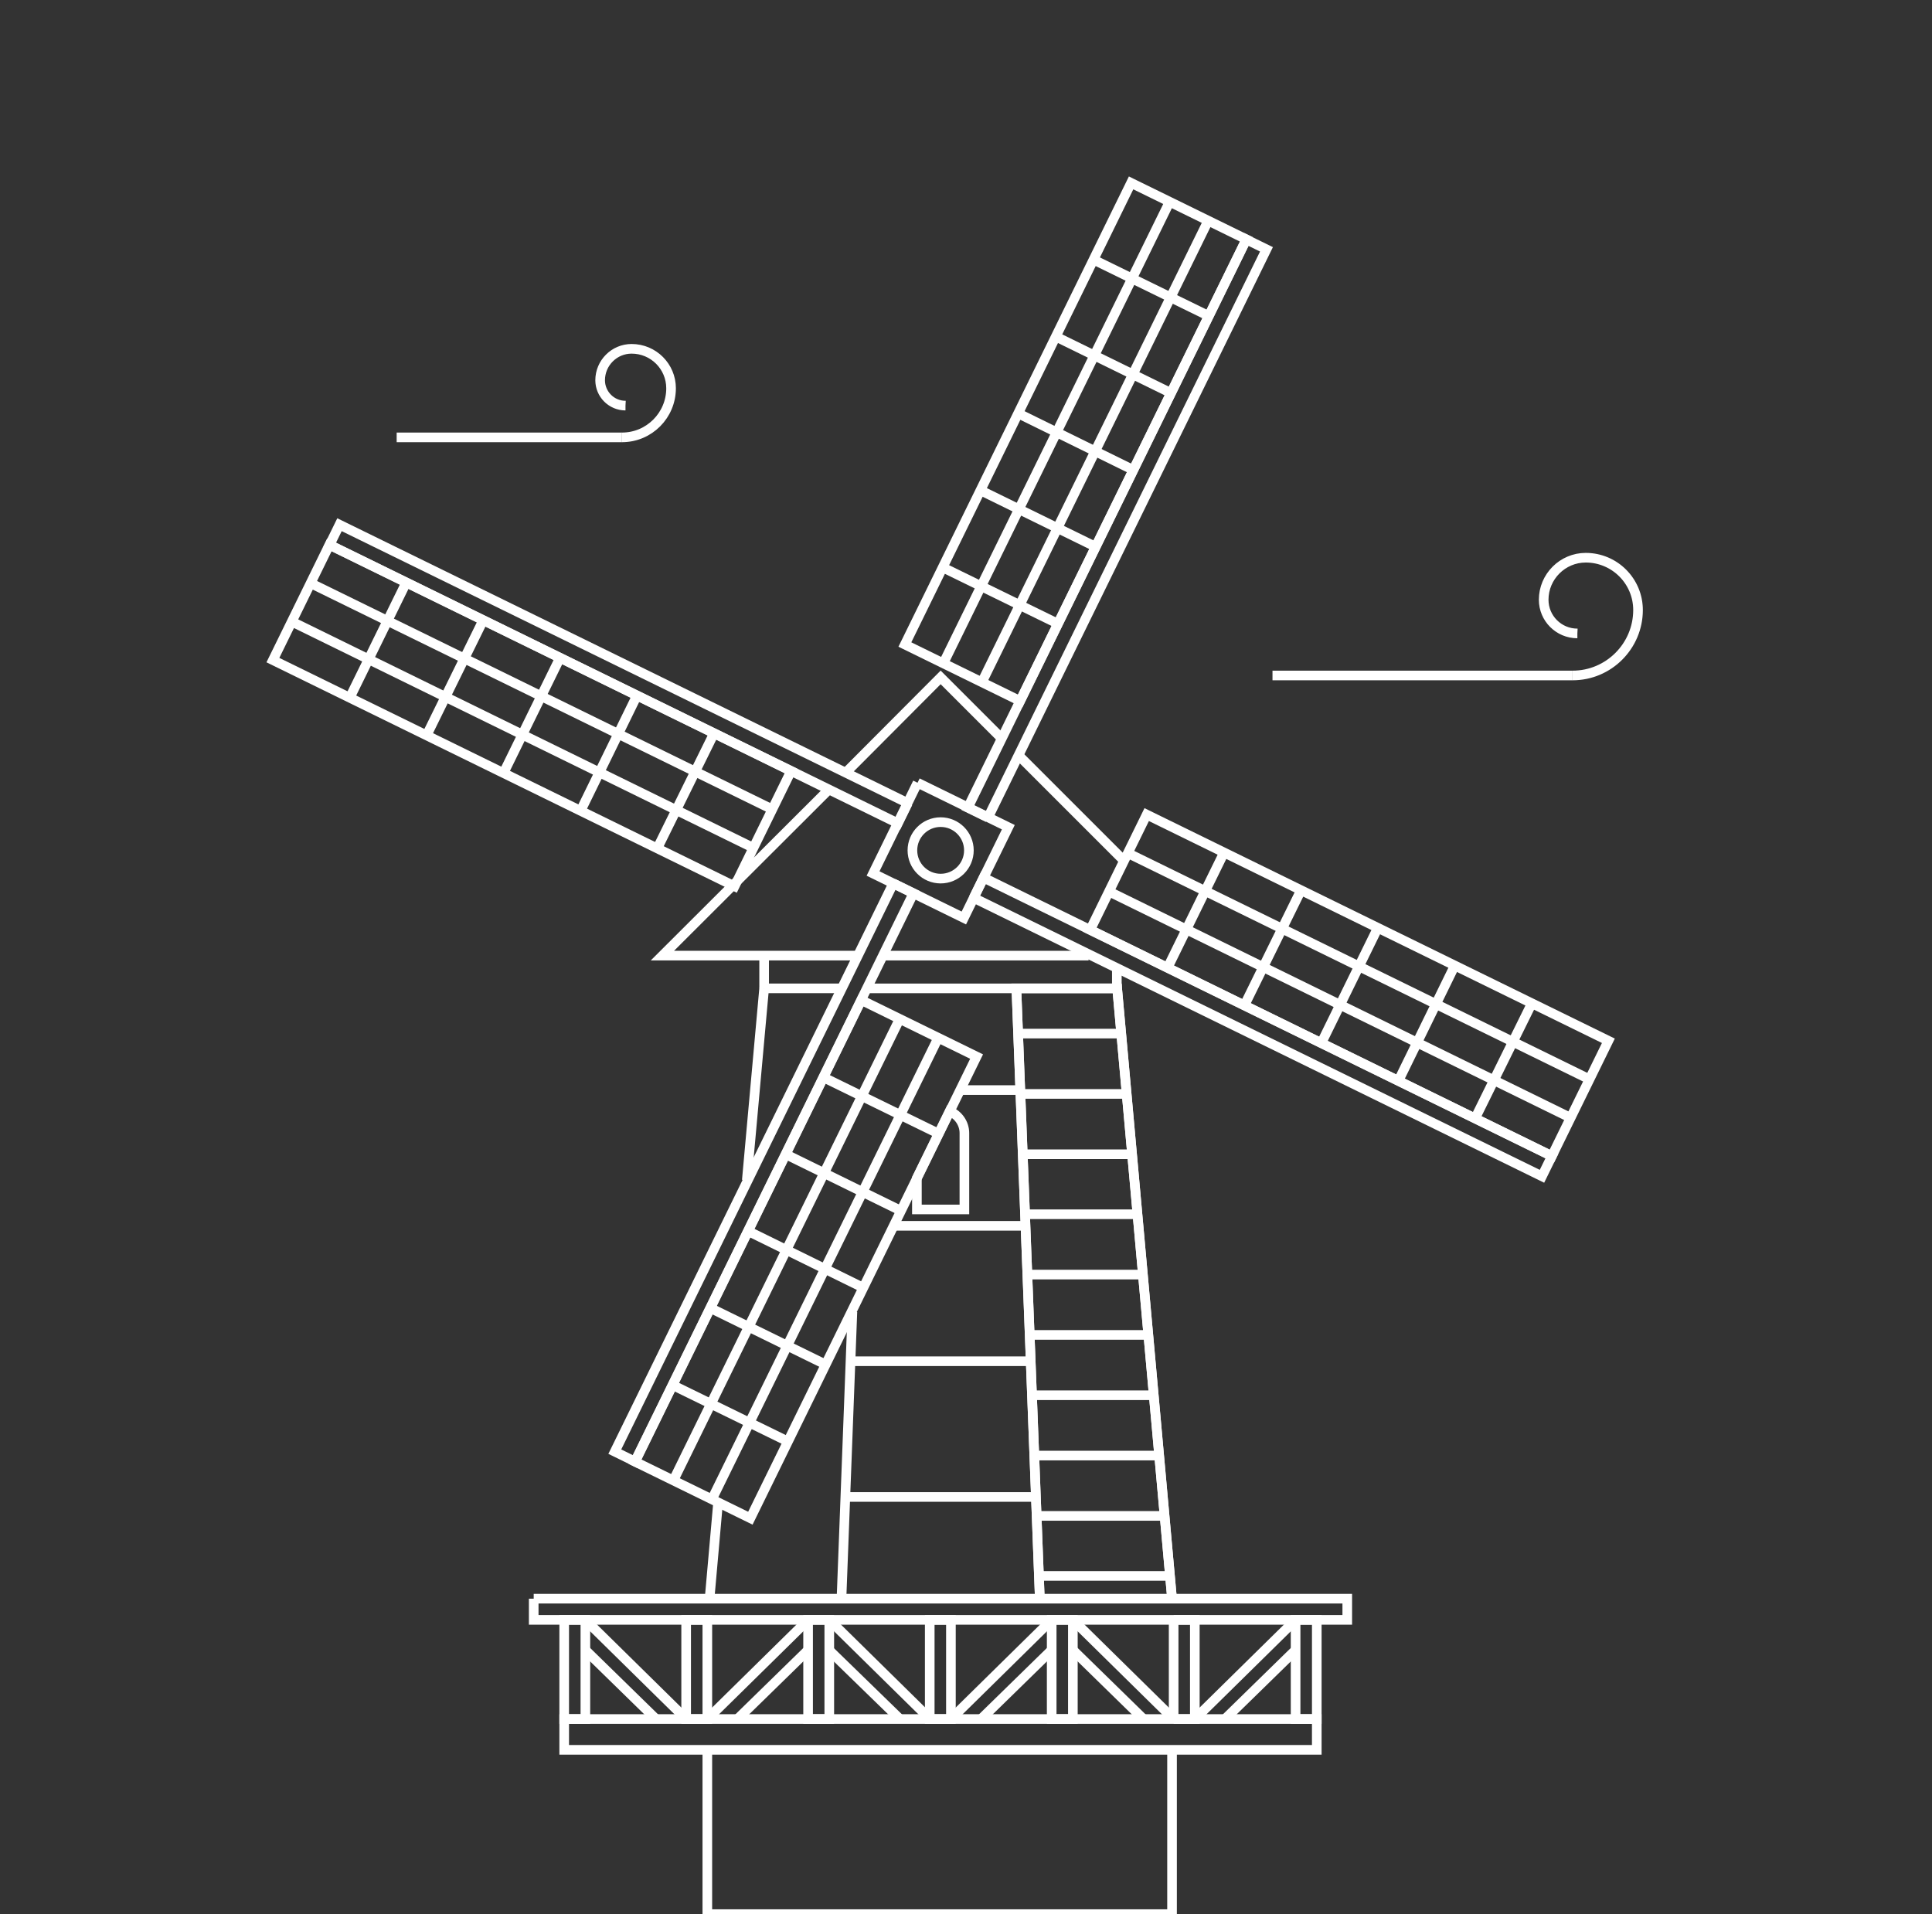 <svg version="1.1" id="Layer_1" xmlns="http://www.w3.org/2000/svg" xmlns:xlink="http://www.w3.org/1999/xlink" x="0px" y="0px" width="602px" height="596.5px" viewBox="0 0 602 596.5" enable-background="new 0 0 602 596.5" xml:space="preserve" data-id="1"><rect x="0" y="0" width="602" height="596.5" fill="#333333" stroke="none"/><rect x="166.3" y="498.2" fill="none" stroke="#FFFFFF" stroke-width="3" stroke-miterlimit="10" width="253.5" height="6.6" class="z-ze9b1h_1" style="stroke-dasharray: 520.2px; stroke-dashoffset: 0px;"></rect><polyline fill="none" stroke="#FFFFFF" stroke-width="3" stroke-miterlimit="10" points="365.2,545.3 365.2,596.5 220.4,596.5 	220.4,545.3 " class="z-i0uxcp_1"></polyline><polyline fill="none" stroke="#FFFFFF" stroke-width="3" stroke-miterlimit="10" points="365.2,498.2 348.1,308 270.1,308 " class="z-fyswfj_1"></polyline><rect x="213.8" y="504.8" fill="none" stroke="#FFFFFF" stroke-width="3" stroke-miterlimit="10" width="6.6" height="30.9" class="z-0au26v_1" style="stroke-dasharray: 75px; stroke-dashoffset: 0px;"></rect><line fill="none" stroke="#FFFFFF" stroke-width="3" stroke-miterlimit="10" x1="182.4" y1="504.8" x2="213.8" y2="535.7" class="z-vjqy2k_1" style="stroke-dasharray: 44.054px; stroke-dashoffset: 0px;"></line><line fill="none" stroke="#FFFFFF" stroke-width="3" stroke-miterlimit="10" x1="204.3" y1="535.6" x2="182.3" y2="514.1" class="z-9bg525_1" style="stroke-dasharray: 30.761px; stroke-dashoffset: 0px;"></line><line fill="none" stroke="#FFFFFF" stroke-width="3" stroke-miterlimit="10" x1="230" y1="535.5" x2="251.9" y2="514.1" class="z-27avgc_1" style="stroke-dasharray: 30.62px; stroke-dashoffset: 0px;"></line><line fill="none" stroke="#FFFFFF" stroke-width="3" stroke-miterlimit="10" x1="251.8" y1="504.8" x2="220.4" y2="535.7" class="z-zp17ph_1" style="stroke-dasharray: 44.054px; stroke-dashoffset: 0px;"></line><rect x="175.8" y="504.8" fill="none" stroke="#FFFFFF" stroke-width="3" stroke-miterlimit="10" width="6.6" height="30.9" class="z-kbdw5w_1" style="stroke-dasharray: 75px; stroke-dashoffset: 0px;"></rect><rect x="289.7" y="504.8" fill="none" stroke="#FFFFFF" stroke-width="3" stroke-miterlimit="10" width="6.6" height="30.9" class="z-911iyj_1" style="stroke-dasharray: 75px; stroke-dashoffset: 0px;"></rect><line fill="none" stroke="#FFFFFF" stroke-width="3" stroke-miterlimit="10" x1="280.3" y1="535.6" x2="258.2" y2="514.1" class="z-q4mzn2_1" style="stroke-dasharray: 30.833px; stroke-dashoffset: 0px;"></line><line fill="none" stroke="#FFFFFF" stroke-width="3" stroke-miterlimit="10" x1="258.4" y1="504.8" x2="289.8" y2="535.7" class="z-wjqnl8_1" style="stroke-dasharray: 44.054px; stroke-dashoffset: 0px;"></line><line fill="none" stroke="#FFFFFF" stroke-width="3" stroke-miterlimit="10" x1="305.9" y1="535.5" x2="327.8" y2="514.1" class="z-jiq6d1_1" style="stroke-dasharray: 30.62px; stroke-dashoffset: 0px;"></line><line fill="none" stroke="#FFFFFF" stroke-width="3" stroke-miterlimit="10" x1="327.7" y1="504.8" x2="296.3" y2="535.7" class="z-cnvg08_1" style="stroke-dasharray: 44.054px; stroke-dashoffset: 0px;"></line><polyline fill="none" stroke="#FFFFFF" stroke-width="3" stroke-miterlimit="10" points="365.7,504.8 372.3,504.8 372.3,535.7 	365.7,535.7 " class="z-il88hw_1"></polyline><line fill="none" stroke="#FFFFFF" stroke-width="3" stroke-miterlimit="10" x1="356.2" y1="535.6" x2="334.2" y2="514.1" class="z-xjmguu_1" style="stroke-dasharray: 30.761px; stroke-dashoffset: 0px;"></line><line fill="none" stroke="#FFFFFF" stroke-width="3" stroke-miterlimit="10" x1="334.3" y1="504.8" x2="365.7" y2="535.7" class="z-h8iju5_1" style="stroke-dasharray: 44.054px; stroke-dashoffset: 0px;"></line><line fill="none" stroke="#FFFFFF" stroke-width="3" stroke-miterlimit="10" x1="403.7" y1="504.8" x2="372.3" y2="535.7" class="z-bj3hpo_1" style="stroke-dasharray: 44.054px; stroke-dashoffset: 0px;"></line><line fill="none" stroke="#FFFFFF" stroke-width="3" stroke-miterlimit="10" x1="381.9" y1="535.5" x2="403.8" y2="514.1" class="z-f0kh0k_1" style="stroke-dasharray: 30.62px; stroke-dashoffset: 0px;"></line><rect x="327.7" y="504.8" fill="none" stroke="#FFFFFF" stroke-width="3" stroke-miterlimit="10" width="6.6" height="30.9" class="z-ruxp0n_1" style="stroke-dasharray: 75px; stroke-dashoffset: 0px;"></rect><rect x="403.7" y="504.8" fill="none" stroke="#FFFFFF" stroke-width="3" stroke-miterlimit="10" width="6.6" height="30.9" class="z-qf2omp_1" style="stroke-dasharray: 75px; stroke-dashoffset: 0px;"></rect><rect x="251.8" y="504.8" fill="none" stroke="#FFFFFF" stroke-width="3" stroke-miterlimit="10" width="6.6" height="30.9" class="z-01n3ap_1" style="stroke-dasharray: 75px; stroke-dashoffset: 0px;"></rect><rect x="175.8" y="535.7" fill="none" stroke="#FFFFFF" stroke-width="3" stroke-miterlimit="10" width="234.5" height="9.6" class="z-14gbog_1" style="stroke-dasharray: 488.2px; stroke-dashoffset: 0px;"></rect><line fill="none" stroke="#FFFFFF" stroke-width="3" stroke-miterlimit="10" x1="324" y1="498.2" x2="316.7" y2="308" class="z-2lzt0e_1" style="stroke-dasharray: 190.34px; stroke-dashoffset: 0px;"></line><g class="z-4qhq96_1">	<line fill="none" stroke="#FFFFFF" stroke-width="3" stroke-miterlimit="10" x1="316.9" y1="322.1" x2="349.4" y2="322.1" class="z-oymonl_1" style="stroke-dasharray: 32.5px; stroke-dashoffset: 0px;"></line>	<line fill="none" stroke="#FFFFFF" stroke-width="3" stroke-miterlimit="10" x1="317.7" y1="340.9" x2="351.2" y2="340.9" class="z-87d2h1_1" style="stroke-dasharray: 33.5px; stroke-dashoffset: 0px;"></line>	<line fill="none" stroke="#FFFFFF" stroke-width="3" stroke-miterlimit="10" x1="318.5" y1="359.7" x2="353" y2="359.7" class="z-je0nbb_1" style="stroke-dasharray: 34.5px; stroke-dashoffset: 0px;"></line>	<line fill="none" stroke="#FFFFFF" stroke-width="3" stroke-miterlimit="10" x1="319.3" y1="378.4" x2="354.8" y2="378.4" class="z-xdlp39_1" style="stroke-dasharray: 35.5px; stroke-dashoffset: 0px;"></line>	<line fill="none" stroke="#FFFFFF" stroke-width="3" stroke-miterlimit="10" x1="320.1" y1="397.2" x2="356.6" y2="397.2" class="z-bfepeq_1" style="stroke-dasharray: 36.5px; stroke-dashoffset: 0px;"></line>	<line fill="none" stroke="#FFFFFF" stroke-width="3" stroke-miterlimit="10" x1="320.9" y1="416" x2="358.4" y2="416" class="z-6hvd64_1" style="stroke-dasharray: 37.5px; stroke-dashoffset: 0px;"></line>	<line fill="none" stroke="#FFFFFF" stroke-width="3" stroke-miterlimit="10" x1="321.6" y1="434.8" x2="360.2" y2="434.8" class="z-d6vpz2_1" style="stroke-dasharray: 38.6px; stroke-dashoffset: 0px;"></line>	<line fill="none" stroke="#FFFFFF" stroke-width="3" stroke-miterlimit="10" x1="322.4" y1="453.6" x2="361.9" y2="453.6" class="z-b4yvye_1" style="stroke-dasharray: 39.5px; stroke-dashoffset: 0px;"></line>	<line fill="none" stroke="#FFFFFF" stroke-width="3" stroke-miterlimit="10" x1="323.2" y1="472.4" x2="363.7" y2="472.4" class="z-9tc9ct_1" style="stroke-dasharray: 40.5px; stroke-dashoffset: 0px;"></line>	<line fill="none" stroke="#FFFFFF" stroke-width="3" stroke-miterlimit="10" x1="324" y1="491.1" x2="365.5" y2="491.1" class="z-g9z6u1_1" style="stroke-dasharray: 41.5px; stroke-dashoffset: 0px;"></line></g><polyline fill="none" stroke="#FFFFFF" stroke-width="3" stroke-miterlimit="10" points="324,498.2 316.7,308 348.1,308 	365.2,498.2 " class="z-zu0sf2_1"></polyline><line fill="none" stroke="#FFFFFF" stroke-width="3" stroke-miterlimit="10" x1="299.2" y1="339.7" x2="317.9" y2="339.7" class="z-zc3d5b_1" style="stroke-dasharray: 18.7px; stroke-dashoffset: 0px;"></line><line fill="none" stroke="#FFFFFF" stroke-width="3" stroke-miterlimit="10" x1="278.4" y1="382" x2="319.6" y2="382" class="z-nztqey_1" style="stroke-dasharray: 41.2px; stroke-dashoffset: 0px;"></line><line fill="none" stroke="#FFFFFF" stroke-width="3" stroke-miterlimit="10" x1="265.1" y1="424.2" x2="321.2" y2="424.2" class="z-n964wn_1" style="stroke-dasharray: 56.1px; stroke-dashoffset: 0px;"></line><line fill="none" stroke="#FFFFFF" stroke-width="3" stroke-miterlimit="10" x1="263.4" y1="466.5" x2="322.8" y2="466.5" class="z-mig4e4_1" style="stroke-dasharray: 59.4px; stroke-dashoffset: 0px;"></line><rect x="277.3" y="249.3" transform="matrix(0.898 0.44 -0.44 0.898 146.577 -101.959)" fill="none" stroke="#FFFFFF" stroke-width="3" stroke-miterlimit="10" width="31.5" height="31.5" class="z-g221gd_1" style="stroke-dasharray: 126px; stroke-dashoffset: 0px;"></rect><circle fill="none" stroke="#FFFFFF" stroke-width="3" stroke-miterlimit="10" cx="293.1" cy="265" r="8.8" class="z-4aob94_1" style="stroke-dasharray: 55.292px; stroke-dashoffset: 0px;"></circle><rect x="344.7" y="66" transform="matrix(-0.898 -0.44 0.44 -0.898 588.357 465.72)" fill="none" stroke="#FFFFFF" stroke-width="3" stroke-miterlimit="10" width="7" height="197.2" class="z-k9acm8_1" style="stroke-dasharray: 408.4px; stroke-dashoffset: 0px;"></rect><rect x="315.2" y="57.5" transform="matrix(-0.898 -0.44 0.44 -0.898 575.624 408.776)" fill="none" stroke="#FFFFFF" stroke-width="3" stroke-miterlimit="10" width="40" height="160.2" class="z-ui3hsc_1" style="stroke-dasharray: 400.4px; stroke-dashoffset: 0px;"></rect><line fill="none" stroke="#FFFFFF" stroke-width="3" stroke-miterlimit="10" x1="376.5" y1="68.7" x2="306" y2="212.5" class="z-1drx0b_1" style="stroke-dasharray: 160.152px; stroke-dashoffset: 0px;"></line><line fill="none" stroke="#FFFFFF" stroke-width="3" stroke-miterlimit="10" x1="364.5" y1="62.8" x2="294" y2="206.6" class="z-gbscbb_1" style="stroke-dasharray: 160.152px; stroke-dashoffset: 0px;"></line><line fill="none" stroke="#FFFFFF" stroke-width="3" stroke-miterlimit="10" x1="376.7" y1="98.5" x2="340.7" y2="80.9" class="z-4pcwff_1" style="stroke-dasharray: 40.072px; stroke-dashoffset: 0px;"></line><line fill="none" stroke="#FFFFFF" stroke-width="3" stroke-miterlimit="10" x1="364.9" y1="122.5" x2="329" y2="104.9" class="z-uybfc4_1" style="stroke-dasharray: 39.982px; stroke-dashoffset: 0px;"></line><line fill="none" stroke="#FFFFFF" stroke-width="3" stroke-miterlimit="10" x1="353.2" y1="146.5" x2="317.2" y2="128.8" class="z-jvwgjh_1" style="stroke-dasharray: 40.116px; stroke-dashoffset: 0px;"></line><line fill="none" stroke="#FFFFFF" stroke-width="3" stroke-miterlimit="10" x1="341.4" y1="170.4" x2="305.5" y2="152.8" class="z-0sta6l_1" style="stroke-dasharray: 39.982px; stroke-dashoffset: 0px;"></line><line fill="none" stroke="#FFFFFF" stroke-width="3" stroke-miterlimit="10" x1="329.7" y1="194.4" x2="293.7" y2="176.8" class="z-j1tjw9_1" style="stroke-dasharray: 40.072px; stroke-dashoffset: 0px;"></line><rect x="390" y="221.5" transform="matrix(0.44 -0.898 0.898 0.44 -67.123 532.561)" fill="none" stroke="#FFFFFF" stroke-width="3" stroke-miterlimit="10" width="7" height="197.2" class="z-lf6o31_1" style="stroke-dasharray: 408.4px; stroke-dashoffset: 0px;"></rect><rect x="400.5" y="227" transform="matrix(0.44 -0.898 0.898 0.44 -40.364 549.54)" fill="none" stroke="#FFFFFF" stroke-width="3" stroke-miterlimit="10" width="40" height="160.2" class="z-z1t7t0_1" style="stroke-dasharray: 400.4px; stroke-dashoffset: 0px;"></rect><line fill="none" stroke="#FFFFFF" stroke-width="3" stroke-miterlimit="10" x1="489.5" y1="348.4" x2="345.7" y2="277.9" class="z-rodl5u_1" style="stroke-dasharray: 160.152px; stroke-dashoffset: 0px;"></line><line fill="none" stroke="#FFFFFF" stroke-width="3" stroke-miterlimit="10" x1="495.4" y1="336.4" x2="351.5" y2="265.9" class="z-f0ym08_1" style="stroke-dasharray: 160.242px; stroke-dashoffset: 0px;"></line><line fill="none" stroke="#FFFFFF" stroke-width="3" stroke-miterlimit="10" x1="459.6" y1="348.6" x2="477.3" y2="312.7" class="z-hmzh53_1" style="stroke-dasharray: 40.026px; stroke-dashoffset: 0px;"></line><line fill="none" stroke="#FFFFFF" stroke-width="3" stroke-miterlimit="10" x1="435.7" y1="336.9" x2="453.3" y2="300.9" class="z-5ll73t_1" style="stroke-dasharray: 40.072px; stroke-dashoffset: 0px;"></line><line fill="none" stroke="#FFFFFF" stroke-width="3" stroke-miterlimit="10" x1="411.7" y1="325.1" x2="429.3" y2="289.2" class="z-2dpfjc_1" style="stroke-dasharray: 39.982px; stroke-dashoffset: 0px;"></line><line fill="none" stroke="#FFFFFF" stroke-width="3" stroke-miterlimit="10" x1="387.7" y1="313.4" x2="405.4" y2="277.4" class="z-ytam4k_1" style="stroke-dasharray: 40.116px; stroke-dashoffset: 0px;"></line><line fill="none" stroke="#FFFFFF" stroke-width="3" stroke-miterlimit="10" x1="363.8" y1="301.6" x2="381.4" y2="265.7" class="z-v7607l_1" style="stroke-dasharray: 39.982px; stroke-dashoffset: 0px;"></line><rect x="234.5" y="266.8" transform="matrix(0.898 0.44 -0.44 0.898 185.148 -67.472)" fill="none" stroke="#FFFFFF" stroke-width="3" stroke-miterlimit="10" width="7" height="197.2" class="z-y0rk8v_1" style="stroke-dasharray: 408.4px; stroke-dashoffset: 0px;"></rect><rect x="231" y="312.3" transform="matrix(0.898 0.44 -0.44 0.898 198.353 -70.425)" fill="none" stroke="#FFFFFF" stroke-width="3" stroke-miterlimit="10" width="40" height="160.2" class="z-xbl8fa_1" style="stroke-dasharray: 400.4px; stroke-dashoffset: 0px;"></rect><line fill="none" stroke="#FFFFFF" stroke-width="3" stroke-miterlimit="10" x1="209.8" y1="461.4" x2="280.3" y2="317.6" class="z-7u4r8f_1" style="stroke-dasharray: 160.152px; stroke-dashoffset: 0px;"></line><line fill="none" stroke="#FFFFFF" stroke-width="3" stroke-miterlimit="10" x1="221.8" y1="467.3" x2="292.3" y2="323.5" class="z-8ixfml_1" style="stroke-dasharray: 160.152px; stroke-dashoffset: 0px;"></line><line fill="none" stroke="#FFFFFF" stroke-width="3" stroke-miterlimit="10" x1="209.5" y1="431.6" x2="245.5" y2="449.2" class="z-h4xwag_1" style="stroke-dasharray: 40.072px; stroke-dashoffset: 0px;"></line><line fill="none" stroke="#FFFFFF" stroke-width="3" stroke-miterlimit="10" x1="221.3" y1="407.6" x2="257.2" y2="425.2" class="z-g2novt_1" style="stroke-dasharray: 39.982px; stroke-dashoffset: 0px;"></line><line fill="none" stroke="#FFFFFF" stroke-width="3" stroke-miterlimit="10" x1="233" y1="383.6" x2="269" y2="401.3" class="z-f6ht3l_1" style="stroke-dasharray: 40.116px; stroke-dashoffset: 0px;"></line><line fill="none" stroke="#FFFFFF" stroke-width="3" stroke-miterlimit="10" x1="244.8" y1="359.7" x2="280.7" y2="377.3" class="z-10zb59_1" style="stroke-dasharray: 39.982px; stroke-dashoffset: 0px;"></line><line fill="none" stroke="#FFFFFF" stroke-width="3" stroke-miterlimit="10" x1="256.5" y1="335.7" x2="292.5" y2="353.3" class="z-prup1g_1" style="stroke-dasharray: 40.072px; stroke-dashoffset: 0px;"></line><rect x="189.2" y="111.3" transform="matrix(-0.44 0.898 -0.898 -0.44 466.069 129.351)" fill="none" stroke="#FFFFFF" stroke-width="3" stroke-miterlimit="10" width="7" height="197.2" class="z-rod2wj_1" style="stroke-dasharray: 408.4px; stroke-dashoffset: 0px;"></rect><rect x="145.7" y="142.8" transform="matrix(-0.44 0.898 -0.898 -0.44 438.837 172.269)" fill="none" stroke="#FFFFFF" stroke-width="3" stroke-miterlimit="10" width="40" height="160.2" class="z-nn3n90_1" style="stroke-dasharray: 400.4px; stroke-dashoffset: 0px;"></rect><line fill="none" stroke="#FFFFFF" stroke-width="3" stroke-miterlimit="10" x1="96.7" y1="181.7" x2="240.6" y2="252.2" class="z-ogw9s7_1" style="stroke-dasharray: 160.242px; stroke-dashoffset: 0px;"></line><line fill="none" stroke="#FFFFFF" stroke-width="3" stroke-miterlimit="10" x1="90.9" y1="193.7" x2="234.7" y2="264.2" class="z-r7djxr_1" style="stroke-dasharray: 160.152px; stroke-dashoffset: 0px;"></line><line fill="none" stroke="#FFFFFF" stroke-width="3" stroke-miterlimit="10" x1="126.6" y1="181.5" x2="109" y2="217.4" class="z-ovf013_1" style="stroke-dasharray: 39.982px; stroke-dashoffset: 0px;"></line><line fill="none" stroke="#FFFFFF" stroke-width="3" stroke-miterlimit="10" x1="150.6" y1="193.2" x2="132.9" y2="229.2" class="z-6e2d5z_1" style="stroke-dasharray: 40.116px; stroke-dashoffset: 0px;"></line><line fill="none" stroke="#FFFFFF" stroke-width="3" stroke-miterlimit="10" x1="174.5" y1="205" x2="156.9" y2="240.9" class="z-0tbz71_1" style="stroke-dasharray: 39.982px; stroke-dashoffset: 0px;"></line><line fill="none" stroke="#FFFFFF" stroke-width="3" stroke-miterlimit="10" x1="198.5" y1="216.7" x2="180.9" y2="252.7" class="z-lbsa1j_1" style="stroke-dasharray: 40.072px; stroke-dashoffset: 0px;"></line><line fill="none" stroke="#FFFFFF" stroke-width="3" stroke-miterlimit="10" x1="222.5" y1="228.5" x2="204.8" y2="264.4" class="z-jorugh_1" style="stroke-dasharray: 40.026px; stroke-dashoffset: 0px;"></line><path fill="none" stroke="#FFFFFF" stroke-width="3" stroke-miterlimit="10" d="M490,210.5c11.3,0,20.4-9.2,20.4-20.4	c0-9-7.3-16.3-16.3-16.3c-7.2,0-13.1,5.9-13.1,13.1c0,5.8,4.7,10.5,10.5,10.5" class="z-4ev9mj_1" style="stroke-dasharray: 94.71px; stroke-dashoffset: 0px;"></path><line fill="none" stroke="#FFFFFF" stroke-width="3" stroke-miterlimit="10" x1="490" y1="210.5" x2="396.5" y2="210.5" class="z-ihquyb_1" style="stroke-dasharray: 93.5px; stroke-dashoffset: 0px;"></line><path fill="none" stroke="#FFFFFF" stroke-width="3" stroke-miterlimit="10" d="M193.8,136.3c8.5,0,15.3-6.9,15.3-15.3	c0-6.8-5.5-12.3-12.3-12.3c-5.4,0-9.8,4.4-9.8,9.8c0,4.3,3.5,7.9,7.9,7.9" class="z-2qtudf_1" style="stroke-dasharray: 71.159px; stroke-dashoffset: 0px;"></path><line fill="none" stroke="#FFFFFF" stroke-width="3" stroke-miterlimit="10" x1="193.8" y1="136.3" x2="123.6" y2="136.3" class="z-esf4uj_1" style="stroke-dasharray: 70.2px; stroke-dashoffset: 0px;"></line><line fill="none" stroke="#FFFFFF" stroke-width="3" stroke-miterlimit="10" x1="365.7" y1="504.8" x2="365.7" y2="535.7" class="z-bwnnm6_1" style="stroke-dasharray: 30.9px; stroke-dashoffset: 0px;"></line><line fill="none" stroke="#FFFFFF" stroke-width="3" stroke-miterlimit="10" x1="223.7" y1="468.8" x2="221.1" y2="498.2" class="z-muk8or_1" style="stroke-dasharray: 29.515px; stroke-dashoffset: 0px;"></line><line fill="none" stroke="#FFFFFF" stroke-width="3" stroke-miterlimit="10" x1="238.1" y1="308" x2="232.7" y2="367.8" class="z-tw7k5i_1" style="stroke-dasharray: 60.043px; stroke-dashoffset: 0px;"></line><g class="z-qr39qf_1">	<path fill="none" stroke="#FFFFFF" stroke-width="3" stroke-miterlimit="10" d="M295.9,346.3l-10.2,20.8v9.8h14.8v-23.8		C300.5,350.1,298.6,347.4,295.9,346.3z" class="z-q0nihx_1" style="stroke-dasharray: 80.268px; stroke-dashoffset: 0px;"></path></g><line fill="none" stroke="#FFFFFF" stroke-width="3" stroke-miterlimit="10" x1="262.2" y1="498.2" x2="265.6" y2="408.8" class="z-9z090s_1" style="stroke-dasharray: 89.465px; stroke-dashoffset: 0px;"></line><line fill="none" stroke="#FFFFFF" stroke-width="3" stroke-miterlimit="10" x1="238.1" y1="297.8" x2="238.1" y2="308" class="z-gck00m_1" style="stroke-dasharray: 10.2px; stroke-dashoffset: 0px;"></line><line fill="none" stroke="#FFFFFF" stroke-width="3" stroke-miterlimit="10" x1="348" y1="308" x2="348" y2="301.6" class="z-uwvdhx_1" style="stroke-dasharray: 6.4px; stroke-dashoffset: 0px;"></line><line fill="none" stroke="#FFFFFF" stroke-width="3" stroke-miterlimit="10" x1="275.2" y1="297.8" x2="339.2" y2="297.8" class="z-2yjioj_1" style="stroke-dasharray: 64px; stroke-dashoffset: 0px;"></line><line fill="none" stroke="#FFFFFF" stroke-width="3" stroke-miterlimit="10" x1="262.3" y1="308" x2="238.1" y2="308" class="z-j7uuk8_1" style="stroke-dasharray: 24.2px; stroke-dashoffset: 0px;"></line><polyline fill="none" stroke="#FFFFFF" stroke-width="3" stroke-miterlimit="10" points="258.2,246.1 206.4,297.8 267.3,297.8 " class="z-s9fpa5_1"></polyline><line fill="none" stroke="#FFFFFF" stroke-width="3" stroke-miterlimit="10" x1="350.3" y1="268.3" x2="317.4" y2="235.4" class="z-fns8qi_1" style="stroke-dasharray: 46.528px; stroke-dashoffset: 0px;"></line><polyline fill="none" stroke="#FFFFFF" stroke-width="3" stroke-miterlimit="10" points="312,230 293.1,211.1 263.5,240.8 " class="z-3doo7y_1"></polyline></svg>